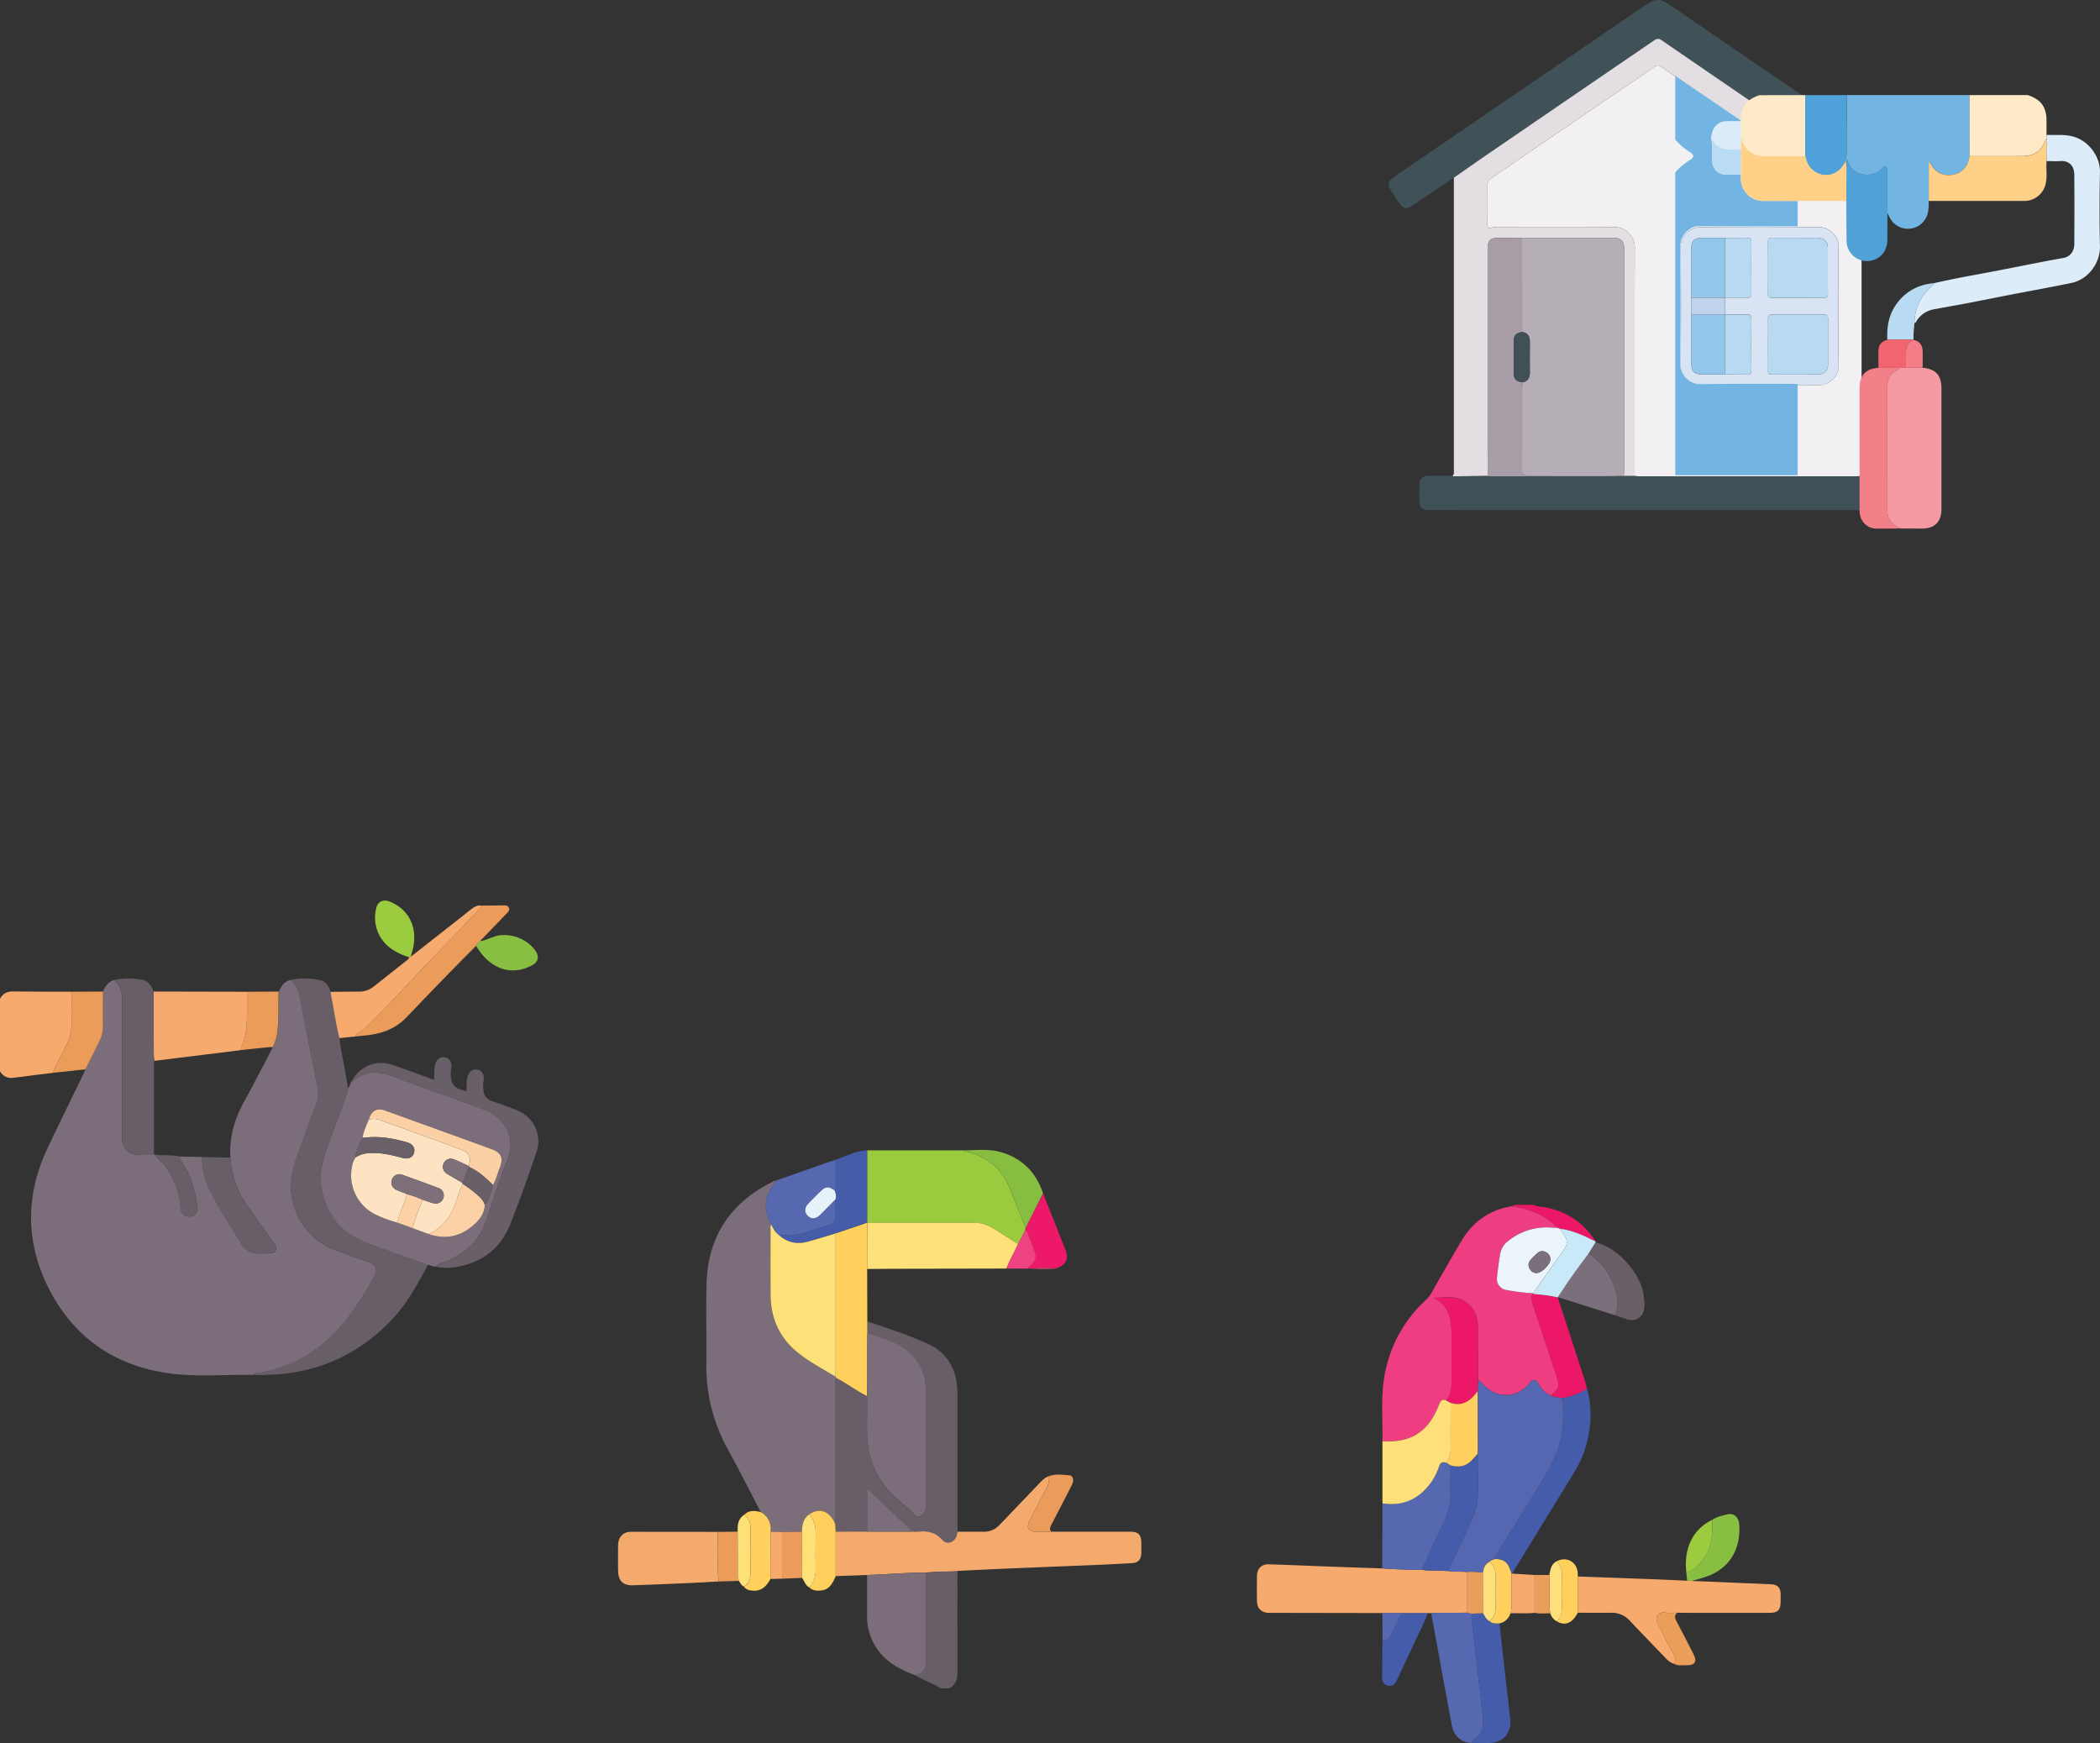 <svg xmlns="http://www.w3.org/2000/svg" viewBox="0 0 1498.45 1243.71"><rect x="0" y="0" width="1498.45" height="1243.71" fill="#333333" stroke="none"/><title>icon_dothejob</title><g id="Layer_1" data-name="Layer 1"><path d="M177.75,1012.5c2.45,1.3,5.21,1.2,7.83,1.68,15.65,2.88,27.85,10.88,36.42,24.34-1.24-.58-2.49-1.12-3.7-1.72-6.91-3.45-14-6.4-21.75-7.28l-1.54-.61a49.56,49.56,0,0,0-7.63-6.38c-7.67-5.09-16.19-7.77-25.23-9,.55-.21,1.26-.19,1.35-1Z" transform="translate(916.5 -152.78)" style="fill:#ed1767"/><path d="M162.15,1013.51c9,1.25,17.56,3.93,25.23,9a49.56,49.56,0,0,1,7.63,6.38c-1.24,0-2.49,0-3.73-.13a43.51,43.51,0,0,0-32,9.82,14.31,14.31,0,0,0-5.32,8.77c-1,5.64-1.68,11.34-2.3,17a7.89,7.89,0,0,0,6.39,8.82,139,139,0,0,0,19.63,2.39,2.38,2.38,0,0,0,.24.57c-2.88,1.7-1.65,4.09-.94,6.26q8.85,27.09,17.79,54.14c1.57,4.78.92,7.22-2.92,10.53-.56.49-1.28.79-1.32,1.67-4.19-1.54-7-4.6-9.16-8.36s-4.06-3.84-6.74-.49c-7.91,9.86-20.89,11.12-30.56,2.91-2.07-1.76-4-3.73-5.95-5.61,0-12.86,0-25.73-.15-38.59a19.8,19.8,0,0,0-9.11-17c-7-4.8-14.81-2.53-22.52-2.87,10.9,5.28,12.93,14.81,12.89,25.42,0,11.74.06,23.48,0,35.22,0,4.49-.56,9-3.74,12.59-3.62-1.25-4.42,1.29-5.45,3.86-7.53,18.83-20,26.65-40.08,25.28.23-16.69-1.49-33.47,2.08-50a94.87,94.87,0,0,1,29-50.82,20.58,20.58,0,0,0,3.91-5c7.2-12.54,14.21-25.21,21.7-37.58C134.7,1024.33,146.55,1016.08,162.15,1013.51Z" transform="translate(916.5 -152.78)" style="fill:#ee3d81"/><path d="M69.85,1303.76-7,1303.63c-1.5,0-3,0-4.5,0-4.86-.22-8-3.2-8.07-8q-.19-9.37,0-18.74c.11-4.81,3.31-8,8.15-7.9,18,.57,35.93,1.36,53.89,2,9.11.34,18.22.61,27.32.92,9.48.71,19,1,28.46,1.06l1.56.18a18.27,18.27,0,0,0,5.9.26l11.17.35c4.5,1,9.1.13,13.62.78l0,29-25.83.24-2,.07Z" transform="translate(916.5 -152.78)" style="fill:#f6aa6d"/><path d="M290.69,1280.86l40,1.66c5.61.23,11.23.45,16.83.74,4.22.22,6.38,2.44,6.54,6.61.07,1.75,0,3.5,0,5.25,0,6.66-1.81,8.5-8.37,8.51H293.28c-4.37,0-8.74-.05-13.11-.08-2.88,0-5.8.3-8.61-.12-4.93-.73-7.59,3.67-5.14,8,3.66,6.52,6.4,13.54,10.39,19.9,1.73,2.75,2.58,5.59,1.46,8.78a14.42,14.42,0,0,1-6.4-4.33c-8.46-8.83-17-17.57-25.37-26.49a17.31,17.31,0,0,0-13.63-5.73c-7.86.11-15.72,0-23.58,0l.09-25.87q25.94.94,51.88,1.88c8.7.33,17.4.75,26.1,1.13Z" transform="translate(916.5 -152.78)" style="fill:#f6aa6d"/><path d="M215.94,1143.68c4,14.88,3,29.56-1.8,44.09-2.54,7.76-6.71,14.68-11,21.58Q183.54,1241.17,164,1273c-.52.84-.94,1.75-1.4,2.62a.82.82,0,0,0-.51.08c-2.65-8.36-4.76-10.2-12.06-10.53a13,13,0,0,1,.9-2.42c10.23-16.62,20.55-33.17,30.71-49.82,5.57-9.12,11.32-18.13,14.28-28.61a81.63,81.63,0,0,0,2.09-33.91A47.76,47.76,0,0,0,215.94,1143.68Z" transform="translate(916.5 -152.78)" style="fill:#455caa"/><path d="M98.27,1272.94c-9.5,0-19-.35-28.46-1.06q.07-23.19.13-46.36c13.19,2,24.14-2,32.66-12.31a43.06,43.06,0,0,0,7.74-14c.88-2.68,2.41-3.63,5.08-2.75l3.12,2c0,7-.18,14,0,20.94a39.3,39.3,0,0,1-3.67,17c-3.59,8.2-7.58,16.22-11.32,24.35C101.7,1264.71,100,1268.85,98.27,1272.94Z" transform="translate(916.5 -152.78)" style="fill:#5668b0"/><path d="M104.72,1303.72l25.82-.24,3,.68c-.23,6.12,1.2,12.1,1.72,18.16.87,10.12,2.33,20.18,3.51,30.28,1,8.37,1.95,16.74,2.86,25.12.64,5.78.25,11.21-4.85,15.27-1.17.94-2.91,1.58-3.24,3.41-7.37-.11-12.71-4.92-14.18-12.82-2.16-11.65-4.34-23.29-6.47-34.95Q108.76,1326.19,104.72,1303.72Z" transform="translate(916.5 -152.78)" style="fill:#5668b0"/><path d="M115.42,1196.45c-2.67-.88-4.2.07-5.08,2.75a43.06,43.06,0,0,1-7.74,14c-8.52,10.34-19.47,14.3-32.66,12.31l0-44.41c20.11,1.37,32.55-6.45,40.08-25.28,1-2.57,1.83-5.11,5.45-3.86l3.2,1.84c0,10.74-.24,21.47,0,32.2A15.93,15.93,0,0,1,115.42,1196.45Z" transform="translate(916.5 -152.78)" style="fill:#fde079"/><path d="M133.51,1396.4c.33-1.83,2.07-2.47,3.24-3.41,5.1-4.06,5.49-9.49,4.85-15.27-.91-8.38-1.88-16.75-2.86-25.12-1.18-10.1-2.64-20.16-3.51-30.28-.52-6.06-1.95-12-1.72-18.16l8.23-.25c1.32,2,2.13,4.46,4.56,5.58,2,2.08,4.63,1.64,7.13,1.64q3.85,34.27,7.69,68.56c1.07,9.63-5.29,16.8-14.9,16.81C142,1396.5,137.75,1396.43,133.51,1396.4Z" transform="translate(916.5 -152.78)" style="fill:#455caa"/><path d="M215.94,1143.68a47.76,47.76,0,0,1-18,6.74c-2.45-.73-5.13-.36-7.45-1.64,0-.88.76-1.18,1.32-1.67,3.84-3.31,4.49-5.75,2.92-10.53q-8.91-27.07-17.79-54.14c-.71-2.17-1.94-4.56.94-6.26a113.31,113.31,0,0,1,17.12,2.34l0-.08q9.53,29.22,19.06,58.43C214.8,1139.11,215.32,1141.41,215.94,1143.68Z" transform="translate(916.5 -152.78)" style="fill:#ed1767"/><path d="M236.21,1091.34l-38.69-12.23c-.82-.26-1.67-.44-2.5-.67l0,.08c6.77-10.58,14-20.8,21.65-30.78a3.17,3.17,0,0,1,2.46.61c3.5,3.51,7.6,6.56,10.3,10.72C235.82,1068.9,239.59,1079.41,236.21,1091.34Z" transform="translate(916.5 -152.78)" style="fill:#7b6f7b"/><path d="M236.21,1091.34c3.38-11.93-.39-22.44-6.76-32.27-2.7-4.16-6.8-7.21-10.3-10.72a3.17,3.17,0,0,0-2.46-.61q2.64-4.21,5.3-8.43c15.76,3.35,33.22,23,34.46,38.92.21,2.71.75,5.42.33,8.18-.93,6.16-5.86,9.54-11.81,7.85C242,1093.43,239.13,1092.32,236.21,1091.34Z" transform="translate(916.5 -152.78)" style="fill:#685f68"/><path d="M102.1,1304.29c-2.54,7-6.1,13.56-9.2,20.32-4.13,9-8.44,18-12.63,27-1.26,2.7-3,4.77-6.26,4.05s-4.35-3.18-4.29-6.47c.17-8.71.15-17.43.21-26.15,3.07.42,4.95-1.08,6.18-3.73,1.94-4.18,4-8.32,5.84-12.53a3.81,3.81,0,0,1,4-2.53C91.37,1304.36,96.73,1304.28,102.1,1304.29Z" transform="translate(916.5 -152.78)" style="fill:#455caa"/><path d="M290.69,1280.86l-3.33-.11-.57-5.73c5.09-1.54,8.65-5.07,11.75-9.14,6.49-8.52,7.26-18.39,6.63-28.58,3.48-2.32,7.5-3.21,11.47-4.07s7.49,2.13,7.87,7c1.07,13.42-3.34,27.57-18.06,35.27C301.45,1278.09,296,1279.28,290.69,1280.86Z" transform="translate(916.5 -152.78)" style="fill:#88be42"/><path d="M222,1039.31q-2.66,4.21-5.3,8.43c-7.61,10-14.88,20.2-21.65,30.78a113.31,113.31,0,0,0-17.12-2.34,2.38,2.38,0,0,1-.24-.57c1.14-1.78,2.21-3.6,3.43-5.32,6.16-8.72,12.42-17.38,18.53-26.14,2.63-3.78,2.34-6.92-.45-10.6-1-1.28-1.77-2.68-2.64-4,7.76.88,14.84,3.83,21.75,7.28,1.21.6,2.46,1.14,3.7,1.72C222,1038.78,222,1039.05,222,1039.31Z" transform="translate(916.5 -152.78)" style="fill:#c9e8f8"/><path d="M278.27,1340.15c1.12-3.19.27-6-1.46-8.78-4-6.36-6.73-13.38-10.39-19.9-2.45-4.37.21-8.77,5.14-8,2.81.42,5.73.11,8.61.12-1.89,1.68-1.79,3.41-.63,5.6,4.26,8,8.36,16.07,12.48,24.14,2.53,5,.92,7.73-4.57,7.66C284.39,1340.91,281.22,1341.62,278.27,1340.15Z" transform="translate(916.5 -152.78)" style="fill:#eb9d5a"/><path d="M153.43,1311.13c-2.5,0-5.1.44-7.13-1.64,3.28-2.27,4.34-5.68,4.4-9.37.13-7.72.16-15.45,0-23.17-.08-3.78-.84-7.47-4.61-9.59.89-1.46,2.65-1.38,3.92-2.18,7.3.33,9.41,2.17,12.06,10.53,0,5.85,0,11.7-.11,17.55-.08,3.58.61,7.22-.71,10.72A10.25,10.25,0,0,1,153.43,1311.13Z" transform="translate(916.5 -152.78)" style="fill:#ffd05d"/><path d="M209.38,1277.74l-.09,25.87c-4.09,7.59-8.94,9.52-15.13,6,3.38-3.12,4.06-7.05,3.9-11.48-.24-6.82-.27-13.66,0-20.48a14.11,14.11,0,0,0-3.79-10.84c7.09-3.67,14.48.44,15,8.31C209.29,1276,209.33,1276.88,209.38,1277.74Z" transform="translate(916.5 -152.78)" style="fill:#ffd05d"/><path d="M161.24,1304c1.32-3.5.63-7.14.71-10.72.12-5.85.08-11.7.11-17.55a.82.82,0,0,1,.51-.08l15.94.94,0,27C172.79,1304.34,167,1303.63,161.24,1304Z" transform="translate(916.5 -152.78)" style="fill:#f6aa6d"/><path d="M305.17,1237.3c.63,10.19-.14,20.06-6.63,28.58-3.1,4.07-6.66,7.6-11.75,9.14C284.75,1257.61,291.41,1243.93,305.17,1237.3Z" transform="translate(916.5 -152.78)" style="fill:#9bcb3e"/><path d="M194.29,1266.83a14.11,14.11,0,0,1,3.79,10.84c-.29,6.82-.26,13.66,0,20.48.16,4.43-.52,8.36-3.9,11.48a9.84,9.84,0,0,1-4.44-5.64,36.9,36.9,0,0,1-.66-8.46c0-6.3,0-12.61-.07-18.91C189.82,1272.85,190.2,1268.83,194.29,1266.83Z" transform="translate(916.5 -152.78)" style="fill:#fde079"/><path d="M189,1276.62c0,6.3.09,12.61.07,18.91a36.9,36.9,0,0,0,.66,8.46c-3.72-.19-7.48.5-11.18-.4l0-27Z" transform="translate(916.5 -152.78)" style="fill:#eb9d5a"/><path d="M102.1,1304.29c-5.37,0-10.73.07-16.1-.06a3.81,3.81,0,0,0-4,2.53c-1.88,4.21-3.9,8.35-5.84,12.53-1.23,2.65-3.11,4.15-6.18,3.73q0-9.63-.08-19.26l32.85,0Z" transform="translate(916.5 -152.78)" style="fill:#5668b0"/><path d="M196.55,1029.52c.87,1.35,1.68,2.75,2.64,4,2.79,3.68,3.08,6.82.45,10.6-6.11,8.76-12.37,17.42-18.53,26.14-1.22,1.72-2.29,3.54-3.43,5.32a139,139,0,0,1-19.63-2.39,7.89,7.89,0,0,1-6.39-8.82c.62-5.69,1.32-11.39,2.3-17a14.31,14.31,0,0,1,5.32-8.77,43.51,43.51,0,0,1,32-9.82c1.24.1,2.49.09,3.73.13Zm-16.76,31.66c3.84-.07,10-6.21,9.94-9.72a5.53,5.53,0,0,0-3.12-5.13,5,5,0,0,0-5.93.5,44.29,44.29,0,0,0-5.26,5.26,5.08,5.08,0,0,0-.45,6A5.65,5.65,0,0,0,179.79,1061.18Z" transform="translate(916.5 -152.78)" style="fill:#ebf4fb"/><path d="M150,1265.18c-1.27.8-3,.72-3.92,2.18-3,1.64-4,4.47-4.47,7.58-3.69-.16-7.37-1-11.09-.43-4.52-.65-9.12.23-13.61-.78a16.27,16.27,0,0,1,.69-2.11c4.61-9.79,9.29-19.55,13.87-29.36,3.21-6.88,6.25-13.91,6.45-21.6.28-10.21,0-20.44,0-30.66v-44.48q.1-4.15.22-8.29c2,1.88,3.88,3.85,5.95,5.61,9.67,8.21,22.65,7,30.56-2.91,2.68-3.35,4.55-3.26,6.74.49s5,6.82,9.16,8.36c2.32,1.28,5,.91,7.45,1.64a81.63,81.63,0,0,1-2.09,33.91c-3,10.48-8.71,19.49-14.28,28.61-10.16,16.65-20.48,33.2-30.71,49.82A13,13,0,0,0,150,1265.18Z" transform="translate(916.5 -152.78)" style="fill:#5567b0"/><path d="M138.12,1137.23q-.12,4.14-.22,8.29c-4.8,6.53-10.42,11.15-19.26,8.29l-3.2-1.84c3.18-3.62,3.7-8.1,3.74-12.59.11-11.74,0-23.48,0-35.22,0-10.61-2-20.14-12.89-25.42,7.71.34,15.48-1.93,22.52,2.87a19.8,19.8,0,0,1,9.11,17C138.13,1111.5,138.08,1124.37,138.12,1137.23Z" transform="translate(916.5 -152.78)" style="fill:#ed1767"/><path d="M137.9,1190c0,10.22.3,20.45,0,30.66-.2,7.69-3.24,14.72-6.45,21.6-4.58,9.81-9.26,19.57-13.87,29.36a16.27,16.27,0,0,0-.69,2.11l-11.18-.35c-1.92-1.08-3.91-.79-5.9-.26l-1.56-.18c1.76-4.09,3.43-8.23,5.29-12.28,3.74-8.13,7.73-16.15,11.32-24.35a39.3,39.3,0,0,0,3.67-17c-.19-7,0-14,0-20.94,5.18,1.47,10,.94,14.18-2.71A68.44,68.44,0,0,0,137.9,1190Z" transform="translate(916.5 -152.78)" style="fill:#455caa"/><path d="M130.52,1274.51c3.72-.55,7.4.27,11.09.42q.07,14.49.13,29l-8.23.25-3-.68Q130.54,1289,130.52,1274.51Z" transform="translate(916.5 -152.78)" style="fill:#eb9d5a"/><path d="M99.83,1273.12c2-.53,4-.82,5.9.26A18.27,18.27,0,0,1,99.83,1273.12Z" transform="translate(916.5 -152.78)" style="fill:#5668b0"/><path d="M137.9,1190a68.44,68.44,0,0,1-5.18,5.69c-4.14,3.65-9,4.18-14.18,2.71l-3.12-2a15.93,15.93,0,0,0,3.17-10.44c-.19-10.73,0-21.46,0-32.2,8.84,2.86,14.46-1.76,19.26-8.29Z" transform="translate(916.5 -152.78)" style="fill:#ffd05d"/><path d="M141.74,1303.91q-.06-14.49-.13-29c.51-3.1,1.47-5.93,4.47-7.57,3.77,2.12,4.53,5.81,4.61,9.59.17,7.72.14,15.45,0,23.17-.06,3.69-1.12,7.1-4.4,9.37C143.87,1308.37,143.06,1305.94,141.74,1303.91Z" transform="translate(916.5 -152.78)" style="fill:#fde079"/><path d="M179.79,1061.18A5.65,5.65,0,0,1,175,1058a5.08,5.08,0,0,1,.45-6,44.29,44.29,0,0,1,5.26-5.26,5,5,0,0,1,5.93-.5,5.53,5.53,0,0,1,3.12,5.13C189.75,1055,183.63,1061.11,179.79,1061.18Z" transform="translate(916.5 -152.78)" style="fill:#7b6f7b"/><path d="M-233.36,1273.75c0,24.23-.06,48.46.06,72.69,0,4.94-1.45,8.72-5.95,11.06h-6c-4.67-3.25-10.14-4.9-15.1-7.56-1.19-.64-2.36-1.32-3.53-2,5.68-1,8.11-3.82,8.12-9.7q0-31.63,0-63.27C-248.34,1273.8-240.81,1274.55-233.36,1273.75Z" transform="translate(916.5 -152.78)" style="fill:#685e68"/><path d="M-373.65,1231.72c-7.74-14.81-15.25-29.75-23.29-44.4a122.34,122.34,0,0,1-15.56-61.65c.25-18.86-.34-37.73.14-56.58.86-33.5,16.61-57.77,46.6-72.77,1.09-.54,2.17-1.28,3.51-1.1-8.76,9.54-10.1,20-3.88,31.41-1.06,1-.61,2.36-.61,3.55,0,15.6-.1,31.2,0,46.79.12,17,6.78,31,20.15,41.54,8.15,6.38,17.33,11.27,26.23,16.54l.94,1.12c-1.44,1.32-.8,3.06-.8,4.6q-.06,47.07,0,94.13c0,1.74-.16,3.49-.24,5.23-4.13-9.19-11.07-11.76-18.53-6.86-4.44,3-5.22,7.58-5.23,12.46l-14.25.15-8.18-.2C-366,1239.54-368.29,1234.85-373.65,1231.72Z" transform="translate(916.5 -152.78)" style="fill:#7b6e7a"/><path d="M-320.49,1240.13c.08-1.74.24-3.49.24-5.23q0-47.07,0-94.13c0-1.54-.64-3.28.8-4.6,1.19.65,2.39,1.28,3.55,2,6.07,3.53,11.77,7.68,18.08,10.81.47,12-.89,24,.78,35.9a59.34,59.34,0,0,0,18.46,35.4c4.67,4.47,9.76,8.52,14.35,13.07,2.43,2.42,4.19,2,6.3,0a7.38,7.38,0,0,0,2.16-5.75c0-27.87.19-55.74-.15-83.61a35,35,0,0,0-9.72-24c-8.76-9.39-20.71-11.91-32-15.91v-8.42c14.65,5,29.49,9.65,43.52,16.14,14.54,6.73,20.74,19.47,20.79,35.19.09,31.45,0,62.91,0,94.36,0,1.5,0,3,.08,4.49-.22,1-.38,2-.68,2.89-1.5,4.81-6.9,6.69-10.22,3-4.74-5.26-10.29-6.73-16.94-5.9a30.28,30.28,0,0,1-4.46-.09,18.29,18.29,0,0,0-1.45-1.7c-10-9.19-20-18.39-29.58-28-.21-.21-.63-.21-1.23-.38v30.09l-22.44.07C-320.3,1243.84-320.4,1242-320.49,1240.13Z" transform="translate(916.5 -152.78)" style="fill:#685e68"/><path d="M-320.21,1245.7l22.44-.07h32.26a30.28,30.28,0,0,0,4.46.09c6.65-.83,12.2.64,16.94,5.9,3.32,3.69,8.72,1.81,10.22-3,.3-.94.46-1.93.68-2.89q9.35,0,18.7,0a14.62,14.62,0,0,0,11-4.61q13.86-14.43,27.65-28.9c2.32-2.43,4.52-5,7.84-6.14a16,16,0,0,1-1.86,8.94c-4.24,7.85-8.3,15.81-12.31,23.79-2,4.05-.23,6.84,4.31,6.9,3.85,0,7.7,0,11.55,0l55.81,0c6.43,0,8.42,2,8.43,8.54,0,2.25,0,4.5,0,6.74-.11,4.58-2.35,7-6.84,7.19-9.47.49-18.93,1-28.4,1.38-20.81.87-41.63,1.66-62.44,2.54-11.21.48-22.42,1.07-33.63,1.61-7.45.8-15,0-22.41,1.24-14-.14-28,1.25-42,1.65l-22.4.79Q-320.2,1261.57-320.21,1245.7Z" transform="translate(916.5 -152.78)" style="fill:#f5aa6d"/><path d="M-297.75,973.62h68.28a6.45,6.45,0,0,0,1.31.61c15.51,3.24,26.37,12.06,32.32,26.81q5.63,14,11.23,28c-.13.51-.26,1-.38,1.53q-2.53,5-5.06,9.92-8.87-5.58-17.72-11.18a24.83,24.83,0,0,0-13.43-4q-38.22,0-76.44,0l-.09-.11Q-297.74,999.41-297.75,973.62Z" transform="translate(916.5 -152.78)" style="fill:#9aca3d"/><path d="M-297.64,1025.29q38.22,0,76.44,0a24.83,24.83,0,0,1,13.43,4q8.84,5.61,17.72,11.18c-2.62,5.89-6,11.42-8.24,17.5q-37.4.08-74.79.14c-8.22,0-16.44.1-24.67.16Q-297.69,1041.76-297.64,1025.29Z" transform="translate(916.5 -152.78)" style="fill:#fee179"/><path d="M-297.8,1276.64c14-.4,28-1.79,42-1.65q0,31.63,0,63.27c0,5.88-2.44,8.74-8.12,9.7-14.53-5.37-26.72-13.29-31.83-29a37.93,37.93,0,0,1-2.07-12C-297.72,1296.83-297.79,1286.73-297.8,1276.64Z" transform="translate(916.5 -152.78)" style="fill:#7b6e7a"/><path d="M-403.61,1281.23c-6.59.36-13.18.78-19.77,1.07-13.7.6-27.4,1.2-41.1,1.67-7.58.25-10.95-3.19-11-10.83,0-6-.08-12,0-18,.1-5.56,3.66-9.34,9.08-9.36,20.71,0,41.41,0,62.12.06,0,2.86-.1,5.73,0,8.58C-404,1263.38-405,1272.34-403.61,1281.23Z" transform="translate(916.5 -152.78)" style="fill:#f5aa6d"/><path d="M-297.64,1025.29q0,16.49-.11,33l.12,37.31V1104l-.15,45c-6.31-3.13-12-7.28-18.08-10.81-1.16-.68-2.36-1.31-3.55-2-.31-.37-.62-.75-.94-1.12,0-1.75.1-3.49.1-5.24q0-48.49,0-97l22.49-7.63Z" transform="translate(916.5 -152.78)" style="fill:#ffd15c"/><path d="M-366.13,1026.63c-6.22-11.4-4.88-21.87,3.88-31.41l0,0a1.32,1.32,0,0,0,1.58-.79q17.06-6,34.1-12c2.11-.73,4.25-1.38,6.37-2.07,0,6,0,11.92,0,17.88,0,1.29.53,2.78-.9,3.76-4.36-2.8-6.26-2.66-9.84.85-2.84,2.79-5.67,5.59-8.44,8.45-3,3.12-3.25,6.3-.77,8.89s5.71,2.54,8.86-.52c3.74-3.64,7.35-7.41,11-11.12,0,3.85-.08,7.72.13,11.57s-1.91,5.9-5.33,7c-4.48,1.4-9,2.68-13.45,4.24-6.51,2.29-13.06,3.89-20,2.45-.31-.06-.75.48-1.14.74C-363,1032.59-364.76,1029.74-366.13,1026.63Z" transform="translate(916.5 -152.78)" style="fill:#5668b0"/><path d="M-360.15,1034.56c.39-.26.83-.8,1.14-.74,7,1.44,13.51-.16,20-2.45,4.44-1.56,9-2.84,13.45-4.24,3.42-1.07,5.55-3,5.33-7s-.1-7.72-.13-11.57a8.89,8.89,0,0,0-.83-6.55c1.43-1,.89-2.47.9-3.76.06-6,0-11.92,0-17.88,7.42-2.49,14.41-6.43,22.48-6.78q0,25.78,0,51.56l-22.49,7.63c-6.71,2-13.38,4.23-20.15,6C-347.6,1040.77-354.34,1039.59-360.15,1034.56Z" transform="translate(916.5 -152.78)" style="fill:#455ca9"/><path d="M-184.61,1029q-5.61-14-11.23-28c-5.95-14.75-16.81-23.57-32.32-26.81a6.45,6.45,0,0,1-1.31-.61c8.68.1,17.46-1.19,26,1,15.79,4.14,26.06,14.26,31.24,29.67Z" transform="translate(916.5 -152.78)" style="fill:#87bd41"/><path d="M-184.61,1029l12.38-24.66c5.37,13.52,10.81,27,16.1,40.57,2.51,6.45-.36,11.32-7.42,13a61.34,61.34,0,0,0-17.17,0H-183a4.59,4.59,0,0,1,.73-1.22c5.12-4.48,5.7-6.8,3.29-13-1.4-3.58-2.72-7.2-4.1-10.79-.39-1-.54-2.24-2-2.46C-184.87,1030-184.74,1029.51-184.61,1029Z" transform="translate(916.5 -152.78)" style="fill:#ed1867"/><path d="M-320.21,1245.7q0,15.87,0,31.73c-3.22,8-6.5,10.61-13.08,10.32a8.31,8.31,0,0,1-5.71-2.27c3.48-3.81,4.62-8.35,4.51-13.42q-.19-10.49,0-21c.13-6.39.28-12.71-4.54-17.81,7.46-4.9,14.4-2.33,18.53,6.86C-320.4,1242-320.3,1243.84-320.21,1245.7Z" transform="translate(916.5 -152.78)" style="fill:#ffd15c"/><path d="M-373.65,1231.72c5.36,3.13,7.63,7.82,7,14q-.06,16.88-.11,33.77c-2.76,5.08-6.37,8.86-12.79,8.29-2.4-.21-4.64-.78-6.14-2.9,3.47-1.9,4.65-5.15,4.68-8.78.1-11.24.13-22.49,0-33.74a10.49,10.49,0,0,0-4.5-8.59C-382.08,1230.16-377.91,1230.66-373.65,1231.72Z" transform="translate(916.5 -152.78)" style="fill:#ffd15c"/><path d="M-166.29,1245.7c-3.85,0-7.7.08-11.55,0-4.54-.06-6.34-2.85-4.31-6.9,4-8,8.07-15.94,12.31-23.79a16,16,0,0,0,1.86-8.94c4.72-1.69,9.61-1,14.38-.62,2.91.25,3.66,3.55,1.91,7q-7.22,14.12-14.54,28.15C-167.11,1242.33-168,1244-166.29,1245.7Z" transform="translate(916.5 -152.78)" style="fill:#eb9c5a"/><path d="M-403.61,1281.23c-1.37-8.89-.35-17.85-.63-26.78-.09-2.85,0-5.72,0-8.58l14.12-.18q0,13.9.06,27.83c0,2.47-.13,5,.76,7.32Z" transform="translate(916.5 -152.78)" style="fill:#eb9c5a"/><path d="M-358.5,1245.88l14.25-.15q0,16.47.07,32.94l-13.53.56a13.06,13.06,0,0,1-.81-5.08C-358.47,1264.72-358.5,1255.3-358.5,1245.88Z" transform="translate(916.5 -152.78)" style="fill:#eb9c5a"/><path d="M-344.18,1278.67q0-16.47-.07-32.94c0-4.88.79-9.43,5.23-12.46,4.82,5.1,4.67,11.42,4.54,17.81q-.21,10.49,0,21c.11,5.07-1,9.61-4.51,13.42C-341.82,1284.05-342.48,1281-344.18,1278.67Z" transform="translate(916.5 -152.78)" style="fill:#fde078"/><path d="M-389.29,1280.84c-.89-2.37-.75-4.85-.76-7.32q0-13.92-.06-27.83c-.19-4.64.16-9.07,4.55-12a10.49,10.49,0,0,1,4.5,8.59c.15,11.25.12,22.5,0,33.74,0,3.63-1.21,6.88-4.68,8.78C-387.55,1284.07-388.2,1282.26-389.29,1280.84Z" transform="translate(916.5 -152.78)" style="fill:#fde078"/><path d="M-185,1030.53c1.41.22,1.56,1.46,2,2.46,1.38,3.59,2.7,7.21,4.1,10.79,2.41,6.21,1.83,8.53-3.29,13A4.59,4.59,0,0,0-183,1058l-15.33-.06c2.23-6.08,5.62-11.61,8.24-17.5Q-187.53,1035.49-185,1030.53Z" transform="translate(916.5 -152.78)" style="fill:#ee4282"/><path d="M-358.5,1245.88c0,9.42,0,18.84,0,28.27a13.06,13.06,0,0,0,.81,5.08l-9.08.22q.06-16.89.11-33.77Z" transform="translate(916.5 -152.78)" style="fill:#f6aa6d"/><path d="M-180.72,1058a61.34,61.34,0,0,1,17.17,0A138.54,138.54,0,0,1-180.72,1058Z" transform="translate(916.5 -152.78)" style="fill:#ee4282"/><path d="M-360.7,994.45a1.32,1.32,0,0,1-1.58.79C-362,994.49-361.33,994.5-360.7,994.45Z" transform="translate(916.5 -152.78)" style="fill:#7b6e7a"/><path d="M-360.15,1034.56c5.81,5,12.55,6.21,19.78,4.28,6.77-1.8,13.44-4,20.15-6q0,48.51,0,97c0,1.75-.06,3.49-.1,5.24-8.9-5.27-18.08-10.16-26.23-16.54-13.37-10.49-20-24.53-20.15-41.54-.11-15.59,0-31.19,0-46.79,0-1.19-.45-2.52.61-3.55C-364.76,1029.74-363,1032.59-360.15,1034.56Z" transform="translate(916.5 -152.78)" style="fill:#fde078"/><path d="M-297.78,1148.94l.15-45c11.32,4,23.27,6.52,32,15.91a35,35,0,0,1,9.72,24c.34,27.87.11,55.74.15,83.61a7.38,7.38,0,0,1-2.16,5.75c-2.11,2-3.87,2.46-6.3,0-4.59-4.55-9.68-8.6-14.35-13.07a59.34,59.34,0,0,1-18.46-35.4C-298.67,1172.91-297.31,1160.9-297.78,1148.94Z" transform="translate(916.5 -152.78)" style="fill:#7b6e7a"/><path d="M-265.51,1245.64h-32.26v-30.09c.6.17,1,.17,1.23.38,9.58,9.63,19.58,18.83,29.58,28A18.29,18.29,0,0,1-265.51,1245.64Z" transform="translate(916.5 -152.78)" style="fill:#7b6e7a"/><path d="M-321.17,1002a8.89,8.89,0,0,1,.83,6.55c-3.67,3.71-7.28,7.48-11,11.12-3.15,3.06-6.33,3.16-8.86.52s-2.25-5.77.77-8.89c2.77-2.86,5.6-5.66,8.44-8.45C-327.43,999.38-325.53,999.24-321.17,1002Z" transform="translate(916.5 -152.78)" style="fill:#e7f1fa"/><path d="M-878.33,918.26c-9.36,1.16-18.74,2.24-28.08,3.53-4.44.61-7.77-.72-10.09-4.54V865.5c2-3.88,5.06-5.33,9.43-5.27,13.86.21,27.73.15,41.6.19,0,4.62.06,9.24,0,13.85-.12,4.85.47,9.72-.38,14.55-1.58,8.93-7.14,16.11-10.62,24.2C-877.25,914.72-878.42,916.27-878.33,918.26Z" transform="translate(916.5 -152.78)" style="fill:#f6aa6d"/><path d="M-735.72,1133.85c-20.6-.44-41.32,1.72-61.77-1.38-38.92-5.91-67.75-26.7-85.06-62-16.11-32.86-15.4-66.3.36-99.32,8.28-17.35,16.78-34.59,25.16-51.89.54-1.11,1-2.28,1.44-3.43,3.45-6.9,6.94-13.78,10.33-20.71A24.13,24.13,0,0,0-843,884.23c-.05-8,0-16,0-23.94,1.49-3.68,3.62-6.75,7.57-8.14,5.61,4.25,6.15,10.09,6.07,16.64-.29,21.83-.11,43.68-.11,65.52,0,10,0,20,0,30,0,6.08,3.81,13.07,12.29,12.3,3.47-.32,7-.12,10.48-.15l1.25.35c1.29,3.41,4.64,5,6.69,7.85a58.36,58.36,0,0,1,11.3,30.65c.29,3.73,3.07,5.84,6.94,5.5a5.78,5.78,0,0,0,5-6.31c-1.57-11.94-4.83-23.3-11.63-33.41a4.36,4.36,0,0,1-1-3.08l15.78.35a53.83,53.83,0,0,0,5.68,23.72c6.67,13.53,15.07,26.08,22.8,39a12.29,12.29,0,0,0,4.65,4.22c5.39,3.12,11.23,1.63,16.86,1.54,2.88,0,3.86-3.36,2.06-5.93-6.49-9.27-13-18.56-19.6-27.71-7.46-10.27-11.15-21.81-12.22-34.32-.78-14.11,2.72-27.13,9.53-39.48,7.17-13,13.92-26.24,20.85-39.38a35.73,35.73,0,0,0,3.46-12.47c1.06-9,.27-18.13.78-27.19,1.62-3.83,3.75-7.14,8.14-8.23,4.43,3.18,6.07,7.6,7.05,12.92,3.84,21,8.18,41.88,12.28,62.82.77,3.9,1.11,7.75-.4,11.71-4.22,11.05-8.15,22.22-12.26,33.32-3.33,9-6.32,17.89-6.13,27.85.36,18.16,12.33,36.6,30.25,43.4,8.15,3.09,16.38,6,24.57,9,6.29,2.29,7.45,5.76,3.93,11.49-1.63,2.65-3.07,5.41-4.64,8.1-9,15.48-19.5,29.75-33.82,40.86-13.37,10.38-28.33,17-45.19,19C-734.78,1132.61-735.57,1132.72-735.72,1133.85Z" transform="translate(916.5 -152.78)" style="fill:#7b6e7a"/><path d="M-735.72,1133.85c.15-1.13.94-1.24,1.89-1.36,16.86-2,31.82-8.59,45.19-19,14.32-11.11,24.79-25.38,33.82-40.86,1.57-2.69,3-5.45,4.64-8.1,3.52-5.73,2.36-9.2-3.93-11.49-8.19-3-16.42-5.88-24.57-9-17.92-6.8-29.89-25.24-30.25-43.4-.19-10,2.8-18.85,6.13-27.85,4.11-11.1,8-22.27,12.26-33.32,1.51-4,1.17-7.81.4-11.71-4.1-20.94-8.44-41.83-12.28-62.82-1-5.32-2.62-9.74-7.05-12.92a52.61,52.61,0,0,1,21.43.13c4,.91,6.18,4.36,7.42,8.23.37,2.19.66,4.41,1.12,6.58,1.88,8.79,2.8,17.77,5.24,26.45.73,8.12,2.84,16,4.11,24,.62,3.89,1.3,7.77,1.95,11.65a12.49,12.49,0,0,1-.62,3.66c-4.4,11.92-8.71,23.87-13.09,35.79-3.79,10.32-7.23,20.56-5.2,31.94q5.11,28.69,32.09,38.93c14.54,5.54,29.26,10.58,43.9,15.84-7.67,14.29-15.35,28.58-26.82,40.34-21.64,22.16-47.73,35-78.71,37.73A184,184,0,0,1-735.72,1133.85Z" transform="translate(916.5 -152.78)" style="fill:#685e68"/><path d="M-611.12,1055.3c-14.64-5.26-29.36-10.3-43.9-15.84q-27-10.26-32.09-38.93c-2-11.38,1.41-21.62,5.2-31.94,4.38-11.92,8.69-23.87,13.09-35.79a12.49,12.49,0,0,0,.62-3.66c1.85-1.2,1.39-3.69,2.85-5.11a4.08,4.08,0,0,0,1.41-.41c8.09-6.55,16.86-6.84,26.32-3.34,21.94,8.11,43.94,16,65.92,24,14.21,5.18,24,18.65,17.37,35.58-5.67,14.45-10.45,29.26-15.29,44-4.57,13.95-14.43,22.52-27.26,28.48-2.82,1.31-6.31,1.37-8.35,4.24C-607.31,1056.73-609.12,1055.61-611.12,1055.3Zm40.56-42.83c3.57-4,4.28-9.24,5.79-14.11,2.3-3.89,3.27-8.31,4.89-12.46,2.68-6.87,1-10.65-5.83-13.16q-37.93-13.86-75.94-27.54c-6-2.17-10.09.2-11.71,6.51-1.85,4.22-3.75,8.43-4.48,13a45.77,45.77,0,0,0-5.14,14.1,17.26,17.26,0,0,0-2.27,5.85,31.25,31.25,0,0,0,16.9,34.79,96.3,96.3,0,0,0,15.32,5.65l11.15,4.07,11.39,4.15c10.19,3.52,19.93,2.46,28.65-3.84C-576.09,1025.36-571,1020.35-570.56,1012.47Z" transform="translate(916.5 -152.78)" style="fill:#7b6e7a"/><path d="M-605.23,1056.62c2-2.87,5.53-2.93,8.35-4.24,12.83-6,22.69-14.53,27.26-28.48,4.84-14.76,9.62-29.57,15.29-44,6.65-16.93-3.16-30.4-17.37-35.58-22-8-44-15.91-65.92-24-9.46-3.5-18.23-3.21-26.32,3.34a4.08,4.08,0,0,1-1.41.41,23.36,23.36,0,0,1,28.55-11.51c10,3.33,19.86,7.07,30,10.73.17-3.7,0-7.17.75-10.56.91-4,3.71-6.22,7.1-5.48s5.1,3.59,4.4,7.76a21.21,21.21,0,0,0-.31,3c-.3,8.39,2.36,11.57,11.23,13.34.2-3.48-.12-7,.81-10.4s3.64-5.57,6.78-5c3.34.56,5.19,3.42,4.65,7.29a25.1,25.1,0,0,0-.15,7.83c.61,3.51,2.21,6.13,6,7.35,6,2,12,4.17,17.83,6.54,12.17,4.91,18.27,17.64,14,30-6,17.26-11.95,34.55-18.77,51.49-7.77,19.28-22.91,29.12-43.43,31A41,41,0,0,1-605.23,1056.62Z" transform="translate(916.5 -152.78)" style="fill:#685f68"/><path d="M-806.9,860.3l66.68.15c0,2.48,0,5,0,7.44,0,9.26.36,18.54-2.18,27.63-.64,2.26-2.49,4.07-2.3,6.59l-61.74,7.66c-.12-1.48-.32-2.95-.33-4.43Q-806.87,882.83-806.9,860.3Z" transform="translate(916.5 -152.78)" style="fill:#f6aa6d"/><path d="M-806.9,860.3q0,22.53.1,45c0,1.48.21,2.95.33,4.43-.07,1.49-.2,3-.2,4.47q0,31.1,0,62.17c-3.5,0-7-.17-10.48.15-8.48.77-12.28-6.22-12.29-12.3,0-10,0-20,0-30,0-21.84-.18-43.69.11-65.52.08-6.55-.46-12.39-6.07-16.64a52.15,52.15,0,0,1,20.3-.16C-810.69,852.78-808.31,856.19-806.9,860.3Z" transform="translate(916.5 -152.78)" style="fill:#675e68"/><path d="M-573,799l16.07-.21c1.43,0,2.72.09,3.46,1.61.84,1.74-.19,2.82-1.24,3.92-5.71,5.92-11.44,11.83-17.13,17.77-.66.7-1.66,1.14-1.83,2.25-.66,1.52-2.86,1.58-3.22,3.39-7.27,7.37-14.59,14.7-21.8,22.12q-14,14.37-27.81,28.88c-8.44,8.81-19.15,12.17-30.93,13.05-1.86.14-3.71.39-5.57.59,0-1.17.78-1.74,1.74-2.2,3.22-1.52,5.72-3.94,8.2-6.42C-642.37,873-632.09,862-621.76,851c12.81-13.64,26-26.88,38.8-40.56C-579.51,806.72-575.56,803.4-573,799Z" transform="translate(916.5 -152.78)" style="fill:#eb9c5a"/><path d="M-573,799c-2.59,4.45-6.54,7.77-10,11.46-12.76,13.68-26,26.92-38.8,40.56-10.33,11-20.61,22-31.27,32.73-2.48,2.48-5,4.9-8.2,6.42-1,.46-1.72,1-1.74,2.2l-11.29,1.15c-2.44-8.68-3.36-17.66-5.24-26.45-.46-2.17-.75-4.39-1.12-6.58,6.73-.05,13.46-.15,20.19-.13A16.37,16.37,0,0,0-650,856.85c8-6.29,16-12.66,24-19a3,3,0,0,0,1.47-2.06l1-.21,37.21-29.23c2.24-1.77,4.45-3.59,6.74-5.3C-577.59,799.62-575.52,798.49-573,799Z" transform="translate(916.5 -152.78)" style="fill:#f6aa6d"/><path d="M-843,860.29c0,8-.06,16,0,23.94a24.13,24.13,0,0,1-2.23,10.87c-3.39,6.93-6.88,13.81-10.33,20.71l-22.74,2.44c-.09-2,1.08-3.53,1.81-5.23,3.48-8.09,9-15.27,10.62-24.2.85-4.83.26-9.7.38-14.55.11-4.61,0-9.23,0-13.85Z" transform="translate(916.5 -152.78)" style="fill:#eb9c59"/><path d="M-744.73,902.11c-.19-2.52,1.66-4.33,2.3-6.59,2.54-9.09,2.18-18.37,2.18-27.63,0-2.48,0-5,0-7.44l22.61-.14c-.51,9.06.28,18.14-.78,27.19A35.73,35.73,0,0,1-721.85,900a26.57,26.57,0,0,0-3,0Q-734.77,901-744.73,902.11Z" transform="translate(916.5 -152.78)" style="fill:#eb9c59"/><path d="M-576.86,827.68c.36-1.81,2.56-1.87,3.22-3.39,4.71-.62,8.7-3.45,13.48-4.11,9.9-1.35,20.92,3.36,26.22,11.77,2.36,3.75,1.27,7.41-2.87,9.64-12.69,6.83-26.05,3.94-35.74-7.81C-574.12,831.86-575.43,829.72-576.86,827.68Z" transform="translate(916.5 -152.78)" style="fill:#88be42"/><path d="M-623.45,835.58l-1,.21a41.68,41.68,0,0,1-13.69-6.66,27.06,27.06,0,0,1-9.71-29c1.24-4.22,5.09-5.81,9.55-4,14.05,5.83,20.22,19.1,16.16,34.74C-622.59,832.46-623,834-623.45,835.58Z" transform="translate(916.5 -152.78)" style="fill:#9bcb3e"/><path d="M-772.46,978.31l20.23.52c1.07,12.51,4.76,24,12.22,34.32,6.65,9.15,13.11,18.44,19.6,27.71,1.8,2.57.82,5.89-2.06,5.93-5.63.09-11.47,1.58-16.86-1.54A12.29,12.29,0,0,1-744,1041c-7.73-12.92-16.13-25.47-22.8-39A53.83,53.83,0,0,1-772.46,978.31Z" transform="translate(916.5 -152.78)" style="fill:#675e68"/><path d="M-805.46,976.76c5.72.65,11.54,0,17.22,1.2a4.36,4.36,0,0,0,1,3.08c6.8,10.11,10.06,21.47,11.63,33.41a5.78,5.78,0,0,1-5,6.31c-3.87.34-6.65-1.77-6.94-5.5a58.36,58.36,0,0,0-11.3-30.65C-800.82,981.81-804.17,980.17-805.46,976.76Z" transform="translate(916.5 -152.78)" style="fill:#675e68"/><path d="M-657.84,964.75c.73-4.61,2.63-8.82,4.48-13a11.92,11.92,0,0,1,8.7.5c3.68,1.5,7.49,2.67,11.23,4,15.43,5.63,30.87,11.2,46.25,16.94,5.59,2.08,7.11,5.85,5.17,11.59-3.38-1.55-6.71-3.18-10.14-4.6s-6.43-.16-7.8,2.85c-1.29,2.84-.23,5.78,2.81,7.58,3.53,2.09,7.08,4.12,10.62,6.18a5.58,5.58,0,0,1,.09.59c-1.26,3.38-2.75,6.7-3.75,10.15-3.29,11.39-9.31,20.55-20.31,25.84l-11.39-4.15c1.24-7.15,4.57-13.6,6.89-20.39,2.35.78,4.69,1.58,7.06,2.32,3.48,1.08,6.54-.22,7.68-3.23a5.64,5.64,0,0,0-3.59-7.51q-12.72-4.81-25.56-9.32a5.52,5.52,0,0,0-7.49,3.57c-1,3,.23,5.77,3.5,7.23,2.37,1.06,4.82,1.94,7.24,2.9-1.85,6.94-5.26,13.34-6.88,20.36a96.3,96.3,0,0,1-15.32-5.65,31.25,31.25,0,0,1-16.9-34.79,17.26,17.26,0,0,1,2.27-5.85c3.81-2.78,8.16-3.41,12.73-3.38,7.16,0,14,1.61,20.9,3.5,4.08,1.12,7.26-.21,8.25-3.44,1-3.39-.71-6.4-4.72-7.57C-636.29,964.9-646.9,963.15-657.84,964.75Z" transform="translate(916.5 -152.78)" style="fill:#fde3c1"/><path d="M-582,984.77c1.94-5.74.42-9.51-5.17-11.59-15.38-5.74-30.82-11.31-46.25-16.94-3.74-1.36-7.55-2.53-11.23-4a11.92,11.92,0,0,0-8.7-.5c1.62-6.31,5.7-8.68,11.71-6.51q38,13.69,75.94,27.54c6.87,2.51,8.51,6.29,5.83,13.16-1.62,4.15-2.59,8.57-4.89,12.46-5-5.18-10.43-9.9-17.06-13C-581.89,985.16-581.95,985-582,984.77Z" transform="translate(916.5 -152.78)" style="fill:#fad0a4"/><path d="M-610.49,1033.36c11-5.29,17-14.45,20.31-25.84,1-3.45,2.49-6.77,3.75-10.15,2.7,2,5.5,3.79,8.06,5.91,3.13,2.59,6.48,5.05,7.81,9.19-.43,7.88-5.53,12.89-11.28,17C-590.56,1035.82-600.3,1036.88-610.49,1033.36Z" transform="translate(916.5 -152.78)" style="fill:#fcd1a5"/><path d="M-657.84,964.75c10.94-1.6,21.55.15,32,3.21,4,1.17,5.76,4.18,4.72,7.57-1,3.23-4.17,4.56-8.25,3.44-6.85-1.89-13.74-3.46-20.9-3.5-4.57,0-8.92.6-12.73,3.38A45.77,45.77,0,0,1-657.84,964.75Z" transform="translate(916.5 -152.78)" style="fill:#6a6069"/><path d="M-570.56,1012.47c-1.33-4.14-4.68-6.6-7.81-9.19-2.56-2.12-5.36-3.95-8.06-5.91a5.58,5.58,0,0,0-.09-.59c1.88-3.68,2.45-7.89,4.69-11.41,6.63,3.09,12,7.81,17.06,13C-566.28,1003.23-567,1008.44-570.56,1012.47Z" transform="translate(916.5 -152.78)" style="fill:#685f68"/><path d="M-615,1008.82c-2.32,6.79-5.65,13.24-6.89,20.39l-11.15-4.07c1.62-7,5-13.42,6.88-20.36A78.63,78.63,0,0,1-615,1008.82Z" transform="translate(916.5 -152.78)" style="fill:#fcd1a5"/><path d="M-615,1008.82a78.63,78.63,0,0,0-11.16-4c-2.42-1-4.87-1.84-7.24-2.9-3.27-1.46-4.54-4.2-3.5-7.23a5.52,5.52,0,0,1,7.49-3.57q12.84,4.49,25.56,9.32a5.64,5.64,0,0,1,3.59,7.51c-1.14,3-4.2,4.31-7.68,3.23C-610.3,1010.4-612.64,1009.6-615,1008.82Z" transform="translate(916.5 -152.78)" style="fill:#7d707b"/><path d="M-581.83,985.37c-2.24,3.52-2.81,7.73-4.69,11.41-3.54-2.06-7.09-4.09-10.62-6.18-3-1.8-4.1-4.74-2.81-7.58,1.37-3,4.47-4.24,7.8-2.85s6.76,3.05,10.14,4.6C-581.95,985-581.89,985.16-581.83,985.37Z" transform="translate(916.5 -152.78)" style="fill:#7d707b"/></g><g id="Paint"><path d="M411.9,492.39l-.76.07.71-.51A.83.83,0,0,1,411.9,492.39Z" transform="translate(916.5 -152.78)" style="fill:#d7e3f3"/><path d="M458.36,286.5c-2.05,3.09-4.13,6.16-6.16,9.26-4.35,6.67-6,7-12.49,2.58-9.24-6.28-18.53-12.5-27.79-18.76-.75-.63-1.46-1.34-2.26-1.89Q339.31,229.61,269,181.49c-2.28-1.56-3.6-1.05-5.51.26q-55.34,37.88-110.71,75.67c-10.71,7.32-21.32,14.77-32,22.17L92.27,298.85c-5.53,3.73-7.52,3.31-11.22-2.35-1.64-2.51-3.3-5-4.91-7.53-2.9-4.52-2.39-6.92,2.09-10l48.56-33.18,129.59-88.54c8.73-6,11.25-6,19.89-.08Q363.63,216.88,451,276.57c2.52,1.73,4.93,3.62,7.38,5.43Z" transform="translate(916.5 -152.78)" style="fill:#405157"/><path d="M405.07,293.7c-3.69-2.45-7.24-5.13-10.95-7.56-9.48-6.2-18.71-12.77-28.06-19.16q-39.17-26.75-78.34-53.46c-6.16-4.21-12.26-8.52-18.35-12.84-2-1.39-3.29-1.71-5.7,0-13.84,9.75-28,19.11-41.94,28.65q-37,25.23-74,50.5a5.69,5.69,0,0,0-2.89,5.23c.12,9.12.1,18.24,0,27.37,0,2.58.44,3.84,3.36,2.72a9.78,9.78,0,0,1,3.35-.13c28.11,0,56.23.19,84.34-.14,7.41-.09,14.15,6.72,14.11,14.13-.23,54.48-.11,109-.11,163.44.87.06,1.74.17,2.61.17h156c.87,0,1.74-.1,2.61-.15l.71-.51V297.74A70,70,0,0,1,405.07,293.7ZM393.24,421.07a14.37,14.37,0,0,1-11.6,6.56q-9.84-.11-19.67-.16-32.7-.18-65.41.15c-7.13.08-13.87-6.71-13.81-13.65q.4-42.72,0-85.46c-.07-6.95,6.69-13.66,13.45-13.61q42.92.36,85.83,0a12.26,12.26,0,0,1,6.57,2c3.94,2.46,6.9,6.89,6.86,11.46v.18c-.13,5.13-.18,10.25-.18,15.39,0,3.82,0,7.64,0,11.46,0,5.19.06,10.38.06,15.57v.68c0,3.6,0,7.19,0,10.79-.07,10.4-.15,20.8.17,31.19A12.79,12.79,0,0,1,393.24,421.07Z" transform="translate(916.5 -152.78)" style="fill:#f2f0f3"/><path d="M411.92,279.58q0,7.07-.05,14.12c0,1.35,0,2.69,0,4a70,70,0,0,1-6.78-4c-3.69-2.45-7.24-5.13-10.95-7.56-9.48-6.2-18.71-12.77-28.06-19.16q-39.17-26.75-78.34-53.46c-6.16-4.21-12.26-8.52-18.35-12.84-2-1.39-3.29-1.71-5.7,0-13.84,9.75-28,19.11-41.94,28.65q-37,25.23-74,50.5a5.69,5.69,0,0,0-2.89,5.23c.12,9.12.1,18.24,0,27.37,0,2.58.44,3.84,3.36,2.72a9.78,9.78,0,0,1,3.35-.13c28.11,0,56.23.19,84.34-.14,7.41-.09,14.15,6.72,14.11,14.13-.23,54.48-.11,109-.11,163.44l-7.77,0a.28.28,0,0,0,0-.45c.07-1.24.21-2.48.21-3.73q0-78.68,0-157.36c0-.62,0-1.25,0-1.87-.25-3.83-2.61-6.45-6.41-6.45-22.11,0-44.21.07-66.31.13-5.61-.07-11.22-.18-16.83-.19-5.95,0-7.82,1.86-7.82,7.79q0,35.39,0,70.75l0,45.67q0,22.85.05,45.67h0l-24.83.26a2,2,0,0,1-.24-.56c1.28-.87.94-2.21.94-3.42q0-104.56,0-209.12c10.65-7.4,21.26-14.85,32-22.17q55.33-37.86,110.71-75.67c1.91-1.31,3.23-1.82,5.51-.26q70.26,48.19,140.66,96.2C410.46,278.24,411.17,279,411.92,279.58Z" transform="translate(916.5 -152.78)" style="fill:#e3dee1"/><path d="M436.13,509.6c-.06,5.44-1.78,7.15-7.19,7.15H124.59c-1.49,0-3-.08-4.49-.12-5.85,0-11.7.13-17.55.12-3.76,0-5.93-1.77-6.15-5.5a116.3,116.3,0,0,1,0-13.07c.2-3.87,2.53-5.83,6.72-5.93,5.6-.13,11.21-.09,16.81-.12a2,2,0,0,0,.24.56l24.83-.26h0c1.24.06,2.47.18,3.71.18q37,0,74,0c6.47,0,12.94-.11,19.42-.17l7.77,0c.87.06,1.74.17,2.61.17h156c.87,0,1.74-.1,2.61-.15l.76-.07c5.87,0,11.74.05,17.61.14,4.79.07,6.52,1.8,6.62,6.58C436.2,502.61,436.17,506.11,436.13,509.6Z" transform="translate(916.5 -152.78)" style="fill:#3f5056"/><path d="M395.32,382.43c0-3.6,0-7.19,0-10.79V371c0-5.19,0-10.38-.06-15.57,0-3.82,0-7.64,0-11.46,0-5.14,0-10.26.18-15.39v-.18c0-4.57-2.92-9-6.86-11.46a12.26,12.26,0,0,0-6.57-2q-42.92.34-85.83,0c-6.76,0-13.52,6.66-13.45,13.61q.39,42.74,0,85.46c-.06,6.94,6.68,13.73,13.81,13.65q32.7-.33,65.41-.15,9.84.06,19.67.16a14.37,14.37,0,0,0,11.6-6.56,12.79,12.79,0,0,0,2.25-7.45C395.17,403.23,395.25,392.83,395.32,382.43Zm-62.16,34.35c0,2.38-.64,3.35-3.16,3.26-5.22-.17-10.46-.09-15.7-.11-5.48,0-11,.09-16.46,0s-7.43-2-7.44-7.49c0-11.73,0-23.45,0-35.18V365.21c0-11.87,0-23.73,0-35.6,0-4.95,2-7,7.06-7.07,5.62-.08,11.24,0,16.86,0,5.24,0,10.47,0,15.7-.08,2.13-.05,3.17.46,3.15,2.88q-.14,18.51,0,37c0,2.39-1,3-3.11,2.92-5.24-.11-10.47-.05-15.71-.06h0v12c5.11,0,10.22.09,15.33-.06,2.49-.08,3.52.57,3.49,3.31C333,392.6,333.07,404.69,333.16,416.78Zm54.73-34.36q0,5.24,0,10.49c0,6.65,0,13.29,0,19.94,0,4.3-2.75,7.1-7,7.12-11,.08-22,0-33,.06-2.12,0-2.85-.74-2.82-2.84.09-6.24,0-12.48,0-18.72,0-6,.09-12,0-18-.05-2.37.61-3.31,3.14-3.28q18.36.15,36.7,0c2.33,0,3,.83,3,3.06C387.89,381,387.89,381.7,387.89,382.42Zm-3.16-17.12c-6.12-.14-12.24,0-18.36,0s-12-.08-18,0c-2.32,0-3.36-.5-3.34-3.1.12-12.23.1-24.47,0-36.7,0-2.26.7-3.05,3-3,10.86.09,21.72,0,32.58.06a6.74,6.74,0,0,1,.79,0c.21,0,.42,0,.63.07l.32.05.09,0,.45.11a4.31,4.31,0,0,1,.61.19l.11,0a5.36,5.36,0,0,1,1.15.57l.19.12a4.15,4.15,0,0,1,.52.39,4.61,4.61,0,0,1,.4.37l.06.06a4.71,4.71,0,0,1,.35.41l.06.07a5.36,5.36,0,0,1,.34.49c.13.21.25.44.37.68s.14.32.2.49l.06.15a4.64,4.64,0,0,1,.16.53,1,1,0,0,1,.05.18,3.71,3.71,0,0,1,.1.48,4.69,4.69,0,0,1,.1.67c0,.12,0,.24,0,.37s0,.5,0,.76c.05,10.74,0,21.47.06,32.21C387.92,364.46,387.22,365.36,384.73,365.3Z" transform="translate(916.5 -152.78)" style="fill:#d8e4f4"/><path d="M169.56,322.74c22.1-.06,44.2-.15,66.31-.13,3.8,0,6.16,2.62,6.41,6.45,0,.62,0,1.25,0,1.87q0,78.68,0,157.36c0,1.25-.14,2.49-.21,3.73-22.81,0-45.62,0-68.44.05-3,0-4.12-.6-4.09-3.87.14-19.7.07-39.39.07-59.09,0-1.24-.14-2.51.75-3.57,3.6-1,4.82-3.5,4.78-7q-.12-10.87,0-21.74c.06-3.95-1.46-6.48-5.52-7.15Z" transform="translate(916.5 -152.78)" style="fill:#b6aeb7"/><path d="M242.11,492.47c-6.48.06-13,.17-19.42.17q-37,0-74,0c-1.24,0-2.47-.12-3.71-.18h0q0-22.83,0-45.67l0-45.67q0-35.37,0-70.75c0-5.93,1.87-7.82,7.82-7.79,5.61,0,11.22.12,16.83.19l.06,66.87c-4.83,1-6.05,2.41-6.07,7.32q0,10.67,0,21.32c0,5.19,1.56,6.81,6.81,7.29-.89,1.06-.75,2.33-.75,3.57,0,19.7.07,39.39-.07,59.09,0,3.27,1.13,3.88,4.09,3.87,22.82-.1,45.63-.05,68.44-.05A.28.28,0,0,1,242.11,492.47Z" transform="translate(916.5 -152.78)" style="fill:#a89ca7"/><path d="M290.41,365.21c0-11.87,0-23.73,0-35.6,0-4.95,2-7,7.06-7.07,5.62-.08,11.24,0,16.86,0l0,42.67h0Z" transform="translate(916.5 -152.78)" style="fill:#93c6eb"/><path d="M314.3,419.93c-5.48,0-11,.09-16.46,0s-7.43-2-7.44-7.49c0-11.73,0-23.45,0-35.18l23.94,0h0Q314.32,398.6,314.3,419.93Z" transform="translate(916.5 -152.78)" style="fill:#93c6eb"/><path d="M314.35,377.26l-23.94,0V365.21l23.94,0Z" transform="translate(916.5 -152.78)" style="fill:#c0d3ed"/><path d="M170.36,425.54c-5.25-.48-6.79-2.1-6.81-7.29q0-10.65,0-21.32c0-4.91,1.24-6.34,6.07-7.32,4.06.67,5.58,3.2,5.52,7.15q-.13,10.86,0,21.74C175.18,422,174,424.56,170.36,425.54Z" transform="translate(916.5 -152.78)" style="fill:#405056"/><path d="M282.47,327.76q.39,42.72,0,85.45c-.06,6.94,6.68,13.73,13.81,13.66q35-.36,69.92-.13v65.12H278.87v-216a44.55,44.55,0,0,1,10.16-8.7c3.54-2.22,3.53-3.76.09-6a47.35,47.35,0,0,1-10.25-8.74V206.83q4.28,3,8.57,5.93l38.18,26.06c0,.18,0,.36,0,.55-2.9,0-5.8,0-8.7,0-1.87,0-3.71-.11-5.56.75-5.19,2.4-6.51,6.87-6.81,12,1.08,4.75.41,9.56.51,14.34.13,6.94,4.05,11,10.9,11h9.61c0,1.11.07,2.21.1,3.31a15.93,15.93,0,0,0,15.53,15.38q12.5,0,25,0v18.07q-35.13.18-70.27-.1C289.17,314.09,282.41,320.81,282.47,327.76Z" transform="translate(916.5 -152.78)" style="fill:#72b5e3"/><path d="M366.37,365.26c-6,0-12-.08-18,0-2.32,0-3.36-.5-3.34-3.1.12-12.23.1-24.47,0-36.7,0-2.26.7-3.05,3-3,10.86.09,21.72,0,32.58.06,4.47,0,7.16,2.79,7.18,7.31.05,10.74,0,21.47.06,32.21,0,2.41-.68,3.31-3.17,3.25C378.61,365.16,372.49,365.26,366.37,365.26Z" transform="translate(916.5 -152.78)" style="fill:#b7d9f2"/><path d="M345.11,398.47c0-6,.09-12,0-18-.05-2.37.61-3.31,3.14-3.28q18.36.15,36.7,0c2.33,0,3,.83,3,3.06-.09,10.86,0,21.72-.06,32.58,0,4.3-2.75,7.1-7,7.12-11,.08-22,0-33,.06-2.12,0-2.85-.74-2.82-2.84C345.17,411,345.11,404.71,345.11,398.47Z" transform="translate(916.5 -152.78)" style="fill:#b7d9f2"/><path d="M314.34,365.23l0-42.67c5.24,0,10.47,0,15.7-.08,2.13-.05,3.17.46,3.15,2.88q-.14,18.51,0,37c0,2.39-1,3-3.11,2.92C324.81,365.18,319.58,365.24,314.34,365.23Z" transform="translate(916.5 -152.78)" style="fill:#b7d9f2"/><path d="M314.3,419.93q0-21.33.05-42.66c5.11,0,10.22.09,15.33-.06,2.49-.08,3.52.57,3.49,3.31-.13,12.08-.1,24.17,0,36.26,0,2.38-.64,3.35-3.16,3.26C324.78,419.87,319.54,420,314.3,419.93Z" transform="translate(916.5 -152.78)" style="fill:#b7d9f2"/><path d="M459.76,296.17c-.13,4.59.08,9.2-2.7,13.3a14.56,14.56,0,0,1-25.22-1.55c-.54-1.06-1.06-2.13-1.58-3.2q0-14.91-.06-29.82c0-1.26,0-2.52-1.31-3.13s-1.91.77-2.63,1.46A15.18,15.18,0,0,1,409.05,276c-4-1.82-6-5.07-7.67-9.35-.14,1.4-.23,2.25-.31,3.11-.57-.45-.12-1.48-1-1.77a21,21,0,0,0,1.12-8c0-13.13,0-26.26,0-39.38h87.61l.09,43.56-.57,2.34a13.64,13.64,0,0,1-10.66,10.7c-5.74,1.32-11-.16-14.85-5a52.63,52.63,0,0,1-3-4.83Z" transform="translate(916.5 -152.78)" style="fill:#72b5e3"/><path d="M488.88,264.2l-.09-43.56h41.68c5.1,1.82,9.67,4.25,11.84,9.69a20.9,20.9,0,0,1,1.46,7.88c0,3.61,0,7.22,0,10.83l-.09,2.49c-.26.52-.55,1-.77,1.57-3.35,7.92-8.08,11-16.72,11.06Z" transform="translate(916.5 -152.78)" style="fill:#ffeac8"/><path d="M371.58,220.64v1.11q0,14.67,0,29.35,0,6.55,0,13.11h-8.75l-20.77,0a17,17,0,0,1-3.58-.29c-7-1.56-10.88-6.25-12.7-12.93q-.06-5.79-.13-11.56c0-.19,0-.37,0-.55-.13-6.52,2-11.44,6.38-14.76a22.18,22.18,0,0,1,7-3.42Z" transform="translate(916.5 -152.78)" style="fill:#ffeac8"/><path d="M371.56,264.21q0-21.78,0-43.57h29.6c0,13.12,0,26.25,0,39.38a21,21,0,0,1-1.12,8c-4,10.61-16.85,13.1-24.55,4.8C373.26,270.32,372.47,267.26,371.56,264.21Z" transform="translate(916.5 -152.78)" style="fill:#4fa1d9"/><path d="M455.39,415.2c9.37.86,13.43,5.28,13.43,14.65v86.23c0,9.09-4.84,13.89-14,13.88-5,0-10-.06-15.07-.09-5.95-2.34-9.59-6.37-9.59-13.08,0-29.28,0-58.56,0-87.84,0-5.33,1.81-9.85,7.11-12.23.65-.29,1.29-.61,1.38-1.45l4.8-.06Z" transform="translate(916.5 -152.78)" style="fill:#f59aa2"/><path d="M543.71,251.53l.09-2.49c6.89.27,13.8-.69,20.6,1.68,10.33,3.58,17.71,14.51,17.52,24.58-.32,17.82-.4,35.65,0,53.46.26,11.27-8.09,23.37-20.25,25.89-14.78,3.06-29.63,5.73-44.44,8.59-9.71,1.88-19.41,3.86-29.12,5.72-8.25,1.57-16.51,3-24.76,4.55a18.15,18.15,0,0,0-12,7.83c-.5.72-.64,1.76-1.78,1.85a34.15,34.15,0,0,1,5-17.67c2.52-4.18,6-7.45,9.41-10.8,5.44-1.16,10.85-2.4,16.31-3.46,9.89-1.92,19.82-3.69,29.71-5.6,15.29-2.94,30.53-6.13,45.86-8.81,4.36-.77,7.73-4.37,7.76-9.85.09-16.49.12-33,0-49.47,0-6.95-4.21-10.24-10.17-9.81-3.2.23-6.43,0-9.65,0Z" transform="translate(916.5 -152.78)" style="fill:#dcecf9"/><path d="M543.71,251.53l.12,16.23c-.46,5.3.59,10.66-.61,15.92a15.58,15.58,0,0,1-15.6,12.49q-33.93,0-67.86,0V267.44a52.63,52.63,0,0,0,3,4.83c3.86,4.81,9.11,6.29,14.85,5a13.64,13.64,0,0,0,10.66-10.7l.57-2.34,37.34,0c8.64,0,13.37-3.14,16.72-11.06C543.16,252.56,543.45,252.05,543.71,251.53Z" transform="translate(916.5 -152.78)" style="fill:#ffd188"/><path d="M438.71,415.27c-.09.84-.73,1.16-1.38,1.45-5.3,2.38-7.1,6.9-7.11,12.23-.07,29.28,0,58.56,0,87.84,0,6.71,3.64,10.74,9.59,13.08-5.93,0-11.87.18-17.8.06-6.61-.14-11.58-5.58-11.61-12.59-.05-12.88,0-25.77,0-38.65V430.08c0-9.66,4-14.06,13.53-14.86Z" transform="translate(916.5 -152.78)" style="fill:#f37f89"/><path d="M401.07,269.74c0,.5,0,1,0,1.51l-.12,19.05c0,1.95,0,3.89,0,5.84l-34.7,0q-12.49,0-25,0a15.93,15.93,0,0,1-15.53-15.38c0-1.1-.07-2.2-.1-3.31V259.3l.18-8.37c1.82,6.68,5.69,11.37,12.7,12.93a17,17,0,0,0,3.58.29l20.77,0h8.75c.91,3.05,1.7,6.11,4,8.56l.54.56a15.39,15.39,0,0,0,4.48,3.09A14.28,14.28,0,0,0,399.18,270a17.38,17.38,0,0,0,.91-2C401,268.26,400.5,269.29,401.07,269.74Z" transform="translate(916.5 -152.78)" style="fill:#fed088"/><path d="M400.9,296.14q.09-13.2.17-26.4c.08-.86.17-1.71.31-3.11,1.66,4.28,3.71,7.53,7.67,9.35a15.18,15.18,0,0,0,17.21-2.75c.72-.69,1.24-2.11,2.63-1.46s1.31,1.87,1.31,3.13q0,14.91.06,29.82c0,6.53,0,13.06-.05,19.59-.08,8.46-6.35,14.74-14.61,14.75a14.48,14.48,0,0,1-14.47-14.61C401,315,401,305.58,400.9,296.14Z" transform="translate(916.5 -152.78)" style="fill:#4fa1d8"/><path d="M464,354.72c-3.43,3.35-6.89,6.62-9.41,10.8a34.15,34.15,0,0,0-5,17.67c-.35,4-.94,7.93-.63,11.94H430.2c-.46-8.82.9-17.19,6-24.68a35,35,0,0,1,23.06-15.06C460.84,355.08,462.44,354.94,464,354.72Z" transform="translate(916.5 -152.78)" style="fill:#b9daf3"/><path d="M430.2,395.13h18.74l-.08.19c-3.64,1.52-5.2,4.48-5.34,8.21-.14,3.89,0,7.78,0,11.68l-4.8.06-14.83,0c0-3.82-.19-7.63-.09-11.44C423.91,398.85,425.47,396.87,430.2,395.13Z" transform="translate(916.5 -152.78)" style="fill:#f16470"/><path d="M325.58,259.3v18.16H316c-6.85,0-10.77-4.08-10.9-11-.1-4.78.57-9.59-.51-14.34.89,0,1.17.63,1.52,1.25,2.14,3.87,5.62,5.64,9.85,5.92C319.13,259.46,322.36,259.3,325.58,259.3Z" transform="translate(916.5 -152.78)" style="fill:#b9dbf3"/><path d="M325.76,250.93l-.18,8.37c-3.22,0-6.45.16-9.65,0-4.23-.28-7.71-2.05-9.85-5.92-.35-.62-.63-1.29-1.52-1.25.3-5.1,1.62-9.57,6.81-12,1.85-.86,3.69-.72,5.56-.75,2.9,0,5.8,0,8.7,0Q325.71,245.15,325.76,250.93Z" transform="translate(916.5 -152.78)" style="fill:#dbecf9"/><path d="M443.51,415.21c0-3.9-.13-7.79,0-11.68.14-3.73,1.7-6.69,5.34-8.21,4.27.84,6.46,3.47,6.58,8.22.09,3.88,0,7.77-.05,11.66Z" transform="translate(916.5 -152.78)" style="fill:#f37e88"/></g></svg>